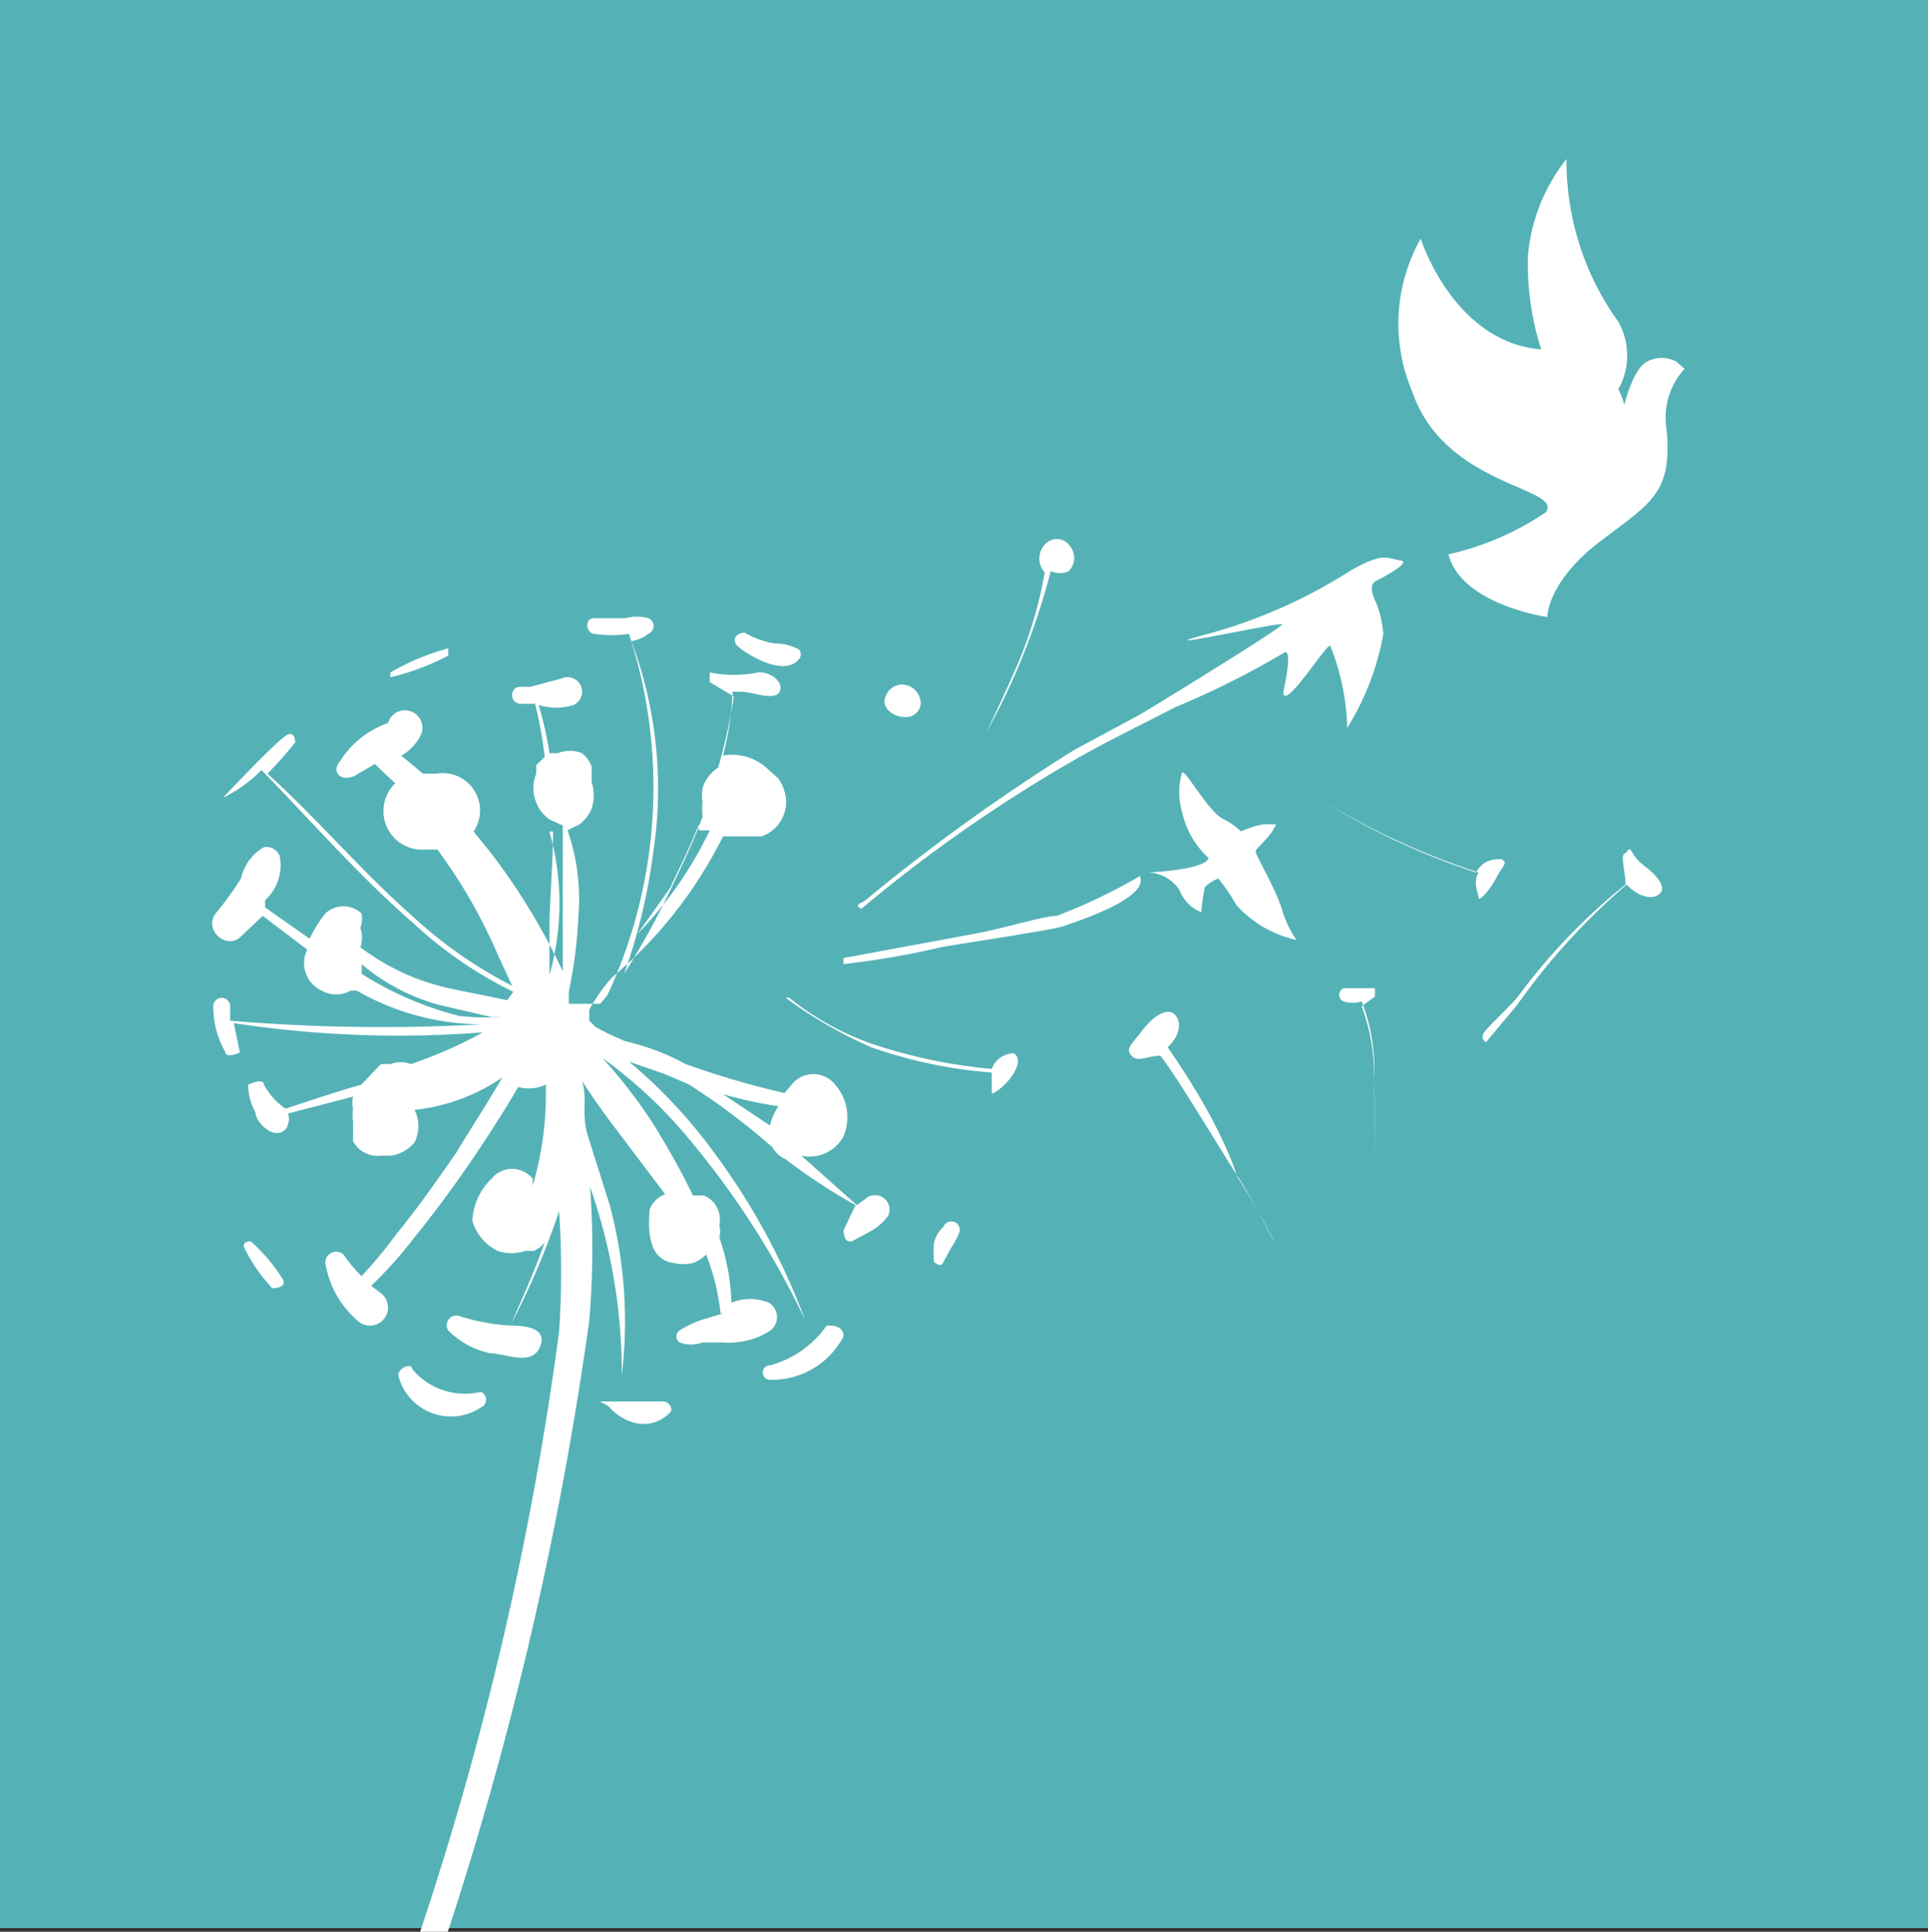 <svg xmlns="http://www.w3.org/2000/svg" viewBox="0 0 16 16.03"><rect x="0" y="0" width="16" height="16.03" fill="#333333" stroke="none"/><defs><style>.cls-1{fill:#54b2b6;}.cls-2{fill:#fff;}</style></defs><title>icono</title><g id="Capa_2" data-name="Capa 2"><g id="Capa_1-2" data-name="Capa 1"><rect class="cls-1" width="16" height="16"/><path class="cls-2" d="M3.24,5.62a2,2,0,0,0,.48-.18s0-.07,0-.06a2,2,0,0,0-.48.2A0,0,0,0,0,3.24,5.62Z"/><path class="cls-2" d="M6.63,5.47a.06.06,0,0,0,0-.08.4.4,0,0,0-.2-.05.73.73,0,0,1-.25-.09c-.07,0-.11.06-.06.11S6.5,5.63,6.63,5.47Z"/><path class="cls-2" d="M2.26,10.69s.12,0,.09-.07a1.43,1.43,0,0,0-.27-.32s-.08,0-.05.06A1.35,1.35,0,0,0,2.26,10.69Z"/><path class="cls-2" d="M3.42,11.36c0-.06-.14,0-.11.07a.45.45,0,0,0,.68.25.07.07,0,0,0,0-.13A.57.57,0,0,1,3.42,11.36Z"/><path class="cls-2" d="M5.49,11.63c-.14,0-.29,0-.43,0s-.05,0,0,.05a.42.42,0,0,0,.22.13.3.3,0,0,0,.29-.1A.07.07,0,0,0,5.49,11.63Z"/><path class="cls-2" d="M6.86,11a.84.84,0,0,1-.47.33.06.06,0,0,0,0,.12A.67.67,0,0,0,7,11.09C7,11,6.91,11,6.86,11Z"/><path class="cls-2" d="M7.83,10.18a.26.26,0,0,0-.08.14,1.25,1.25,0,0,0,0,.15s.06.06.08,0l.06-.11a.77.77,0,0,0,.07-.13A.06.06,0,0,0,7.83,10.18Z"/><path class="cls-2" d="M4.07,11.23c.12,0,.34.11.41-.05S4.36,11,4.24,11a1.7,1.7,0,0,1-.43-.08.08.08,0,0,0-.09.12A.69.69,0,0,0,4.07,11.23Z"/><path class="cls-2" d="M2.94,9.4h0Z"/><path class="cls-2" d="M3,9.47v0Z"/><path class="cls-2" d="M1.91,8.47l0-.12a.07.07,0,0,0-.14,0,.75.75,0,0,0,.1.38c0,.06.14,0,.12,0l-.05-.24a9.07,9.07,0,0,0,2.15.07s0,0-.07,0a3.69,3.69,0,0,1-.61.27l0,0a.24.24,0,0,0-.17,0l-.08,0L3,9,3,9c-.21.06-.42.13-.63.2l0,0A.56.56,0,0,1,2.19,9c0-.06-.13,0-.13,0a.46.46,0,0,0,.06.23c0,.07.11.19.2.17a.09.09,0,0,0,.07-.07.13.13,0,0,0,0-.09l.54-.14a.21.21,0,0,0,0,.1.41.41,0,0,0,0,.11l0,.09,0,.07a.23.23,0,0,0,.23.12l.08,0h0a.31.31,0,0,0,.2-.11.3.3,0,0,0,0-.27,1.59,1.59,0,0,0,.73-.27c-.16.27-.36.58-.38.62-.16.23-.32.46-.5.68a3.75,3.75,0,0,1-.29.35l0,0a1.34,1.34,0,0,1-.15-.18.09.09,0,0,0-.15.07.8.8,0,0,0,.28.49.15.15,0,0,0,.18-.24l-.08-.06a3.4,3.4,0,0,0,.35-.39,9.91,9.91,0,0,0,.59-.81s.16-.24.28-.45A.33.33,0,0,0,4.53,9s0,.08,0,.09a2.66,2.66,0,0,1-.11.75l0-.06a.22.22,0,0,0-.34,0,.52.52,0,0,0-.16.35.4.4,0,0,0,.21.25.36.36,0,0,0,.23,0l.07,0h0a.23.23,0,0,0,.09-.07c-.08.23-.18.45-.28.68h0a6.36,6.36,0,0,0,.4-.94,7.63,7.63,0,0,1,0,1,26.9,26.9,0,0,1-1.16,5h.23a29.24,29.24,0,0,0,1.18-5.09,7,7,0,0,0,0-1.2l0,.07a4.65,4.65,0,0,1,.27,1.58s0,0,0,0A3.73,3.73,0,0,0,5.06,10c-.06-.19-.12-.38-.18-.57s0-.3-.05-.46c.09.14.19.28.29.41l.4.53a.22.22,0,0,0-.13.13c0,.06-.05.41.2.44a.32.32,0,0,0,.16,0,.27.27,0,0,0,.11-.07,1.89,1.89,0,0,1,.12.49H6l-.17.05a.86.86,0,0,0-.19.09.06.06,0,0,0,0,.1.27.27,0,0,0,.19,0H6a.64.64,0,0,0,.38-.09.14.14,0,0,0,0-.24.41.41,0,0,0-.31,0,1.79,1.79,0,0,0-.1-.54h0v0a.21.21,0,0,0,0-.1.24.24,0,0,0,0-.09.21.21,0,0,0-.13-.16l-.09,0c-.1-.21-.21-.4-.32-.58A4.28,4.28,0,0,0,5,8.78a3.86,3.86,0,0,1,.75.71,7,7,0,0,1,.93,1.46,0,0,0,0,0,0,0A5.66,5.66,0,0,0,5.8,9.4a4.17,4.17,0,0,0-.58-.59l.29.1L5.72,9l.18.12a5.93,5.93,0,0,1,.51.4.24.24,0,0,0,.11.1A4.71,4.71,0,0,0,7.1,10l0,0L7,10.21s0,.11.07.09l.15-.08a.46.46,0,0,0,.15-.13.12.12,0,0,0-.19-.14L7.11,10l-.46-.41h0A.32.32,0,0,0,7,9.43.41.41,0,0,0,6.93,9a.23.23,0,0,0-.36,0l-.06.07a7.14,7.14,0,0,1-.82-.24,2,2,0,0,0-.5-.19,2,2,0,0,1-.25-.12l-.05-.05h0l0-.09a1.38,1.38,0,0,1,.19-.27A3.64,3.64,0,0,0,6,6.94h.19l.13,0a.3.3,0,0,0,.2-.33.37.37,0,0,0-.06-.15l0,0-.08-.07A.43.43,0,0,0,6,6.27a2.48,2.48,0,0,0,.08-.53l.07,0c.09,0,.28.08.32,0s-.08-.17-.18-.16a1,1,0,0,1-.4,0,0,0,0,0,0,0,.08l.2.12a4.66,4.66,0,0,1-.13.59.31.31,0,0,0-.13.17.45.45,0,0,0,0,.12.55.55,0,0,0,0,.12c-.07.19-.16.38-.25.57a6.62,6.62,0,0,1-.4.73l0,0a4.85,4.85,0,0,0,.24-1,3.5,3.5,0,0,0-.18-1.76.3.3,0,0,0,.14-.06.07.07,0,0,0,0-.13.36.36,0,0,0-.19,0l-.26,0c-.08,0-.07.12,0,.13a1,1,0,0,0,.29,0,4.09,4.09,0,0,1-.18,3l-.06.07H4.72l0-.1a3.77,3.77,0,0,0,.08-.63,1.74,1.74,0,0,0-.09-.71l.1-.05a.32.32,0,0,0,.1-.13.37.37,0,0,0,0-.22l0-.13,0,.07h0l0-.07a.26.26,0,0,0-.08-.11.27.27,0,0,0-.2,0l-.07,0a3,3,0,0,0-.09-.4.48.48,0,0,0,.29,0,.12.12,0,0,0-.1-.22l-.26.07-.09,0c-.07,0-.09.12,0,.14l.13,0a3.21,3.21,0,0,1,.08.44l0,0,0,0-.07.07h0l0,0,0,.07a.32.32,0,0,0,.11.38l.11.05q0,.09,0,.18c0,.21,0,.43,0,.64s0,.26,0,.39h0a5.29,5.29,0,0,0-.61-1l-.13-.16a.31.31,0,0,0-.31-.48l-.11,0-.18-.15a.38.38,0,0,0,.17-.19A.09.09,0,0,0,3.22,6a.77.77,0,0,0-.4.32c-.07.08,0,.17.12.12l.17-.1.17.16a.32.32,0,0,0,.24.55l.11,0a4.35,4.35,0,0,1,.5.87l.12.26a3.67,3.67,0,0,1-.83-.58c-.42-.37-.78-.8-1.2-1.18a3.33,3.33,0,0,0,.23-.26s0-.1-.07-.06-.36.34-.53.52c0,0,0,.06,0,0a1.14,1.14,0,0,0,.32-.23c.42.43.81.88,1.26,1.27a3.4,3.4,0,0,0,.83.57l0,0-.05.07-.44-.09a1.9,1.9,0,0,1-.78-.35v0s0-.09,0,0a.23.23,0,0,0,0-.16A.21.21,0,0,0,3,7.58a.22.22,0,0,0-.3,0,1,1,0,0,0-.13.21h0l-.37-.26,0-.06a.39.39,0,0,0,.12-.37.12.12,0,0,0-.13-.07A.4.4,0,0,0,2,7.29a2.88,2.88,0,0,1-.21.29c-.1.13.08.3.2.2l.19-.18.37.28a.25.25,0,0,0,.12.34.24.24,0,0,0,.24,0l0,0,.05,0A2.1,2.1,0,0,0,4,8.5,15.06,15.06,0,0,1,1.91,8.47Zm4.55.71a.45.45,0,0,0-.07.16.25.25,0,0,0,0,0L6,9.08A3.81,3.81,0,0,0,6.46,9.18Zm-.9-1.81c.08-.17.17-.35.24-.53l0,.05.09,0a3.19,3.19,0,0,1-.6.86Zm-1-.47v0h0a2.18,2.18,0,0,1,0,1.19h0c0-.14,0-.29,0-.43S4.59,7.14,4.59,6.9ZM3.81,8.43A2.78,2.78,0,0,1,3,8.08.26.26,0,0,0,3,8L3,8a1.67,1.67,0,0,0,.65.34l.43.1.08,0,0,0A2.11,2.11,0,0,1,3.81,8.43Z"/><path class="cls-2" d="M3.52,9.1l0-.08a.26.26,0,0,0-.06-.08l.08,0a2.93,2.93,0,0,0,.63-.31l.08-.06h0a.32.32,0,0,0,0,.16.31.31,0,0,0,0,.07A1.66,1.66,0,0,1,3.52,9.1Z"/><path class="cls-2" d="M4.38,8.19c-.09-.15-.17-.31-.25-.47A3.15,3.15,0,0,0,3.66,7l0,0,.12.15c.24.32.41.68.64,1a.13.13,0,0,0,0,0v0H4.38Z"/><path class="cls-2" d="M4.56,10.09A.18.18,0,0,0,4.51,10h0l0,0h0a2.16,2.16,0,0,0,.14-.55V9.25q0,.23,0,.45A2.71,2.71,0,0,1,4.56,10.09Z"/><path class="cls-2" d="M5.35,9.37a5.36,5.36,0,0,1,.29.52h0c-.11-.16-.22-.31-.33-.47S5,9,4.86,8.79v0a0,0,0,0,0,0,0h0A4.9,4.9,0,0,1,5.35,9.37Z"/><path class="cls-2" d="M9.46,7.27a4.73,4.73,0,0,1-.69.33c-.11,0-.42.1-.69.15L7,7.95S7,8,7,8a6.85,6.85,0,0,0,.81-.14c.29-.05.84-.13,1-.17C9.54,7.45,9.47,7.31,9.46,7.27Z"/><path class="cls-2" d="M7.15,7.54A12.16,12.16,0,0,1,8.91,6.31c.24-.14.57-.3.84-.44a7.17,7.17,0,0,0,.9-.45s.09-.09,0,.32c0,.18.37-.42.39-.38a1.94,1.94,0,0,1,.14.68,2.2,2.2,0,0,0,.3-.78A.94.94,0,0,0,11.42,5s-.08-.14,0-.18.3-.16.2-.17-.13-.08-.42.09a4.31,4.31,0,0,1-1.25.54c-.42.12.68-.12.69-.1s-.8.52-1.18.75l-.54.29A16.14,16.14,0,0,0,7.17,7.48C7.07,7.52,7.15,7.54,7.15,7.54Z"/><path class="cls-2" d="M13.91,3a.26.26,0,0,0-.24,0c-.12.06-.19.36-.19.36a.59.59,0,0,0-.05-.13.57.57,0,0,0,0-.56A2.28,2.28,0,0,1,13,1.32a1.5,1.5,0,0,0-.32.8,2.35,2.35,0,0,0,.11.78v0c-.73-.06-1-.92-1-.92a1.44,1.44,0,0,0-.07,1.27c.27.79,1.25.79,1.11,1a2.37,2.37,0,0,1-.81.35c.11.42.82.52.82.52s0-.29.43-.62.61-.4.56-.94a.6.6,0,0,1,.15-.5Z"/><path class="cls-2" d="M9.53,7.24a.32.32,0,0,1,.26.15.32.32,0,0,0,.18.18A1.24,1.24,0,0,1,10,7.36a.33.33,0,0,1,.11-.07,1.43,1.43,0,0,1,.15.22.94.94,0,0,0,.5.29.84.84,0,0,1-.12-.25c-.05-.17-.23-.47-.22-.49s0,0,.08-.09a.45.45,0,0,0,.09-.13h-.1a.66.66,0,0,0-.19.06.62.62,0,0,0-.16-.11c-.12-.07-.3-.4-.33-.38a.59.59,0,0,0,0,.33.73.73,0,0,0,.22.38C10,7.22,9.53,7.24,9.53,7.24Z"/><path class="cls-2" d="M7.51,5.95a.12.12,0,0,0,.13-.13.16.16,0,0,0-.16-.14.15.15,0,0,0-.14.15C7.35,5.9,7.43,5.95,7.51,5.95Z"/><path class="cls-2" d="M8.72,4.74a.19.19,0,0,0,.15,0,.16.16,0,0,0,0-.22.13.13,0,0,0-.2,0,.17.17,0,0,0,0,.23l0,0a3.44,3.44,0,0,1-.22.75c-.09.21-.19.42-.26.57s0,0,0,0A5.7,5.7,0,0,0,8.72,4.74Z"/><path class="cls-2" d="M9.69,8.69l0,0c.1-.09.12-.21.06-.27s-.17,0-.27.13-.14.15-.09.21.14,0,.24,0c.14.18.48.75.64,1s.25.45.31.56l0,0a4.63,4.63,0,0,0-.31-.55C10.12,9.32,9.82,8.88,9.69,8.69Z"/><path class="cls-2" d="M13.49,7.08c-.05,0,0,.16,0,.26a4.93,4.93,0,0,0-.9.94c-.09.1-.2.2-.26.27s0,.09,0,.1l.26-.31a5.42,5.42,0,0,1,.91-1c.09.1.21.13.27.08s0-.14-.13-.24S13.55,7,13.49,7.08Z"/><path class="cls-2" d="M12.46,7.13c-.06,0-.15,0-.21.11A5.75,5.75,0,0,1,11,6.66s0,0,0,0a6.09,6.09,0,0,0,1.27.58c-.05.09,0,.17,0,.21s.1-.07.15-.17S12.52,7.16,12.46,7.13Z"/><path class="cls-2" d="M11.3,8.35l.11-.08s0-.08,0-.07l-.12,0-.14,0a.06.06,0,0,0,0,.11.26.26,0,0,0,.15,0A1.54,1.54,0,0,1,11.4,9a4.74,4.74,0,0,1,0,.59s0,0,0,0a5.25,5.25,0,0,0,0-.57A1.63,1.63,0,0,0,11.3,8.35Z"/><path class="cls-2" d="M8.41,8.74s-.13,0-.18.13a4.35,4.35,0,0,1-1-.21,2.32,2.32,0,0,1-.68-.38H6.52a3.69,3.69,0,0,0,.71.41,3.9,3.9,0,0,0,1,.21c0,.08,0,.15,0,.17s.12-.06.18-.16S8.45,8.76,8.41,8.74Z"/></g></g></svg>